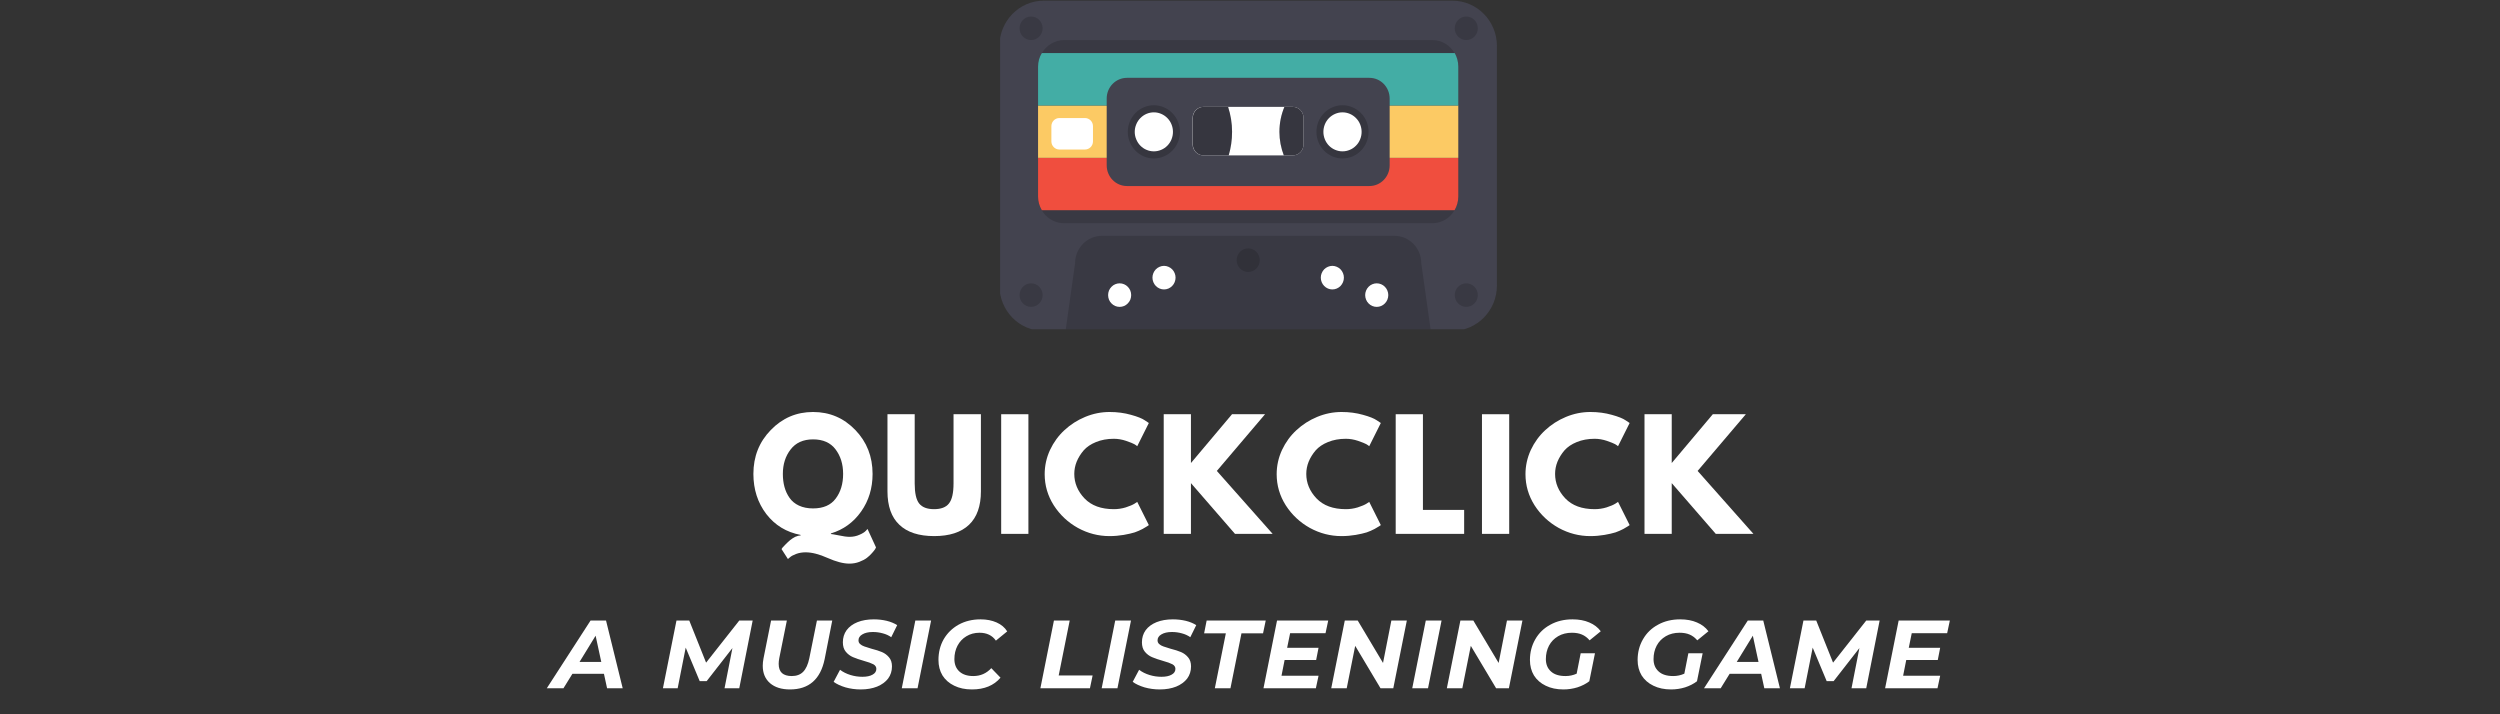 <?xml version="1.0" encoding="UTF-8"?>
<svg xmlns="http://www.w3.org/2000/svg" xmlns:xlink="http://www.w3.org/1999/xlink" width="262.5pt" height="75pt" viewBox="0 0 262.5 75" version="1.2">
<rect x="0" y="0" width="262.5" height="75" fill="#333333" stroke="none"/>
<defs>
<g>
<symbol overflow="visible" id="glyph0-0">
<path style="stroke:none;" d=""/>
</symbol>
<symbol overflow="visible" id="glyph0-1">
<path style="stroke:none;" d="M 3.969 2.641 L 3.297 1.594 C 3.328 1.551 3.363 1.5 3.406 1.438 C 3.457 1.383 3.562 1.273 3.719 1.109 C 3.883 0.941 4.047 0.789 4.203 0.656 C 4.359 0.531 4.535 0.414 4.734 0.312 C 4.941 0.219 5.129 0.172 5.297 0.172 L 5.297 0.109 C 3.816 -0.172 2.617 -0.898 1.703 -2.078 C 0.797 -3.266 0.344 -4.672 0.344 -6.297 C 0.344 -8.117 0.953 -9.656 2.172 -10.906 C 3.391 -12.164 4.867 -12.797 6.609 -12.797 C 8.359 -12.797 9.836 -12.164 11.047 -10.906 C 12.254 -9.656 12.859 -8.117 12.859 -6.297 C 12.859 -4.797 12.457 -3.477 11.656 -2.344 C 10.852 -1.207 9.797 -0.441 8.484 -0.047 L 8.484 0.016 C 8.547 0.016 8.816 0.062 9.297 0.156 C 9.773 0.258 10.156 0.312 10.438 0.312 C 10.82 0.312 11.172 0.238 11.484 0.094 C 11.797 -0.039 12.016 -0.176 12.141 -0.312 L 12.328 -0.516 L 13.219 1.422 C 13.195 1.473 13.164 1.535 13.125 1.609 C 13.082 1.68 12.977 1.812 12.812 2 C 12.645 2.195 12.461 2.367 12.266 2.516 C 12.066 2.672 11.801 2.812 11.469 2.938 C 11.145 3.062 10.797 3.125 10.422 3.125 C 9.797 3.125 9.035 2.926 8.141 2.531 C 7.254 2.133 6.484 1.938 5.828 1.938 C 5.473 1.938 5.141 1.992 4.828 2.109 C 4.523 2.223 4.305 2.344 4.172 2.469 Z M 3.438 -6.297 C 3.438 -5.805 3.492 -5.348 3.609 -4.922 C 3.723 -4.504 3.898 -4.125 4.141 -3.781 C 4.379 -3.438 4.707 -3.164 5.125 -2.969 C 5.551 -2.77 6.047 -2.672 6.609 -2.672 C 7.68 -2.672 8.473 -3.016 8.984 -3.703 C 9.504 -4.391 9.766 -5.254 9.766 -6.297 C 9.766 -7.316 9.5 -8.176 8.969 -8.875 C 8.445 -9.57 7.66 -9.922 6.609 -9.922 C 5.578 -9.922 4.789 -9.566 4.25 -8.859 C 3.707 -8.16 3.438 -7.305 3.438 -6.297 Z M 3.438 -6.297 "/>
</symbol>
<symbol overflow="visible" id="glyph0-2">
<path style="stroke:none;" d="M 10.578 -12.562 L 10.578 -4.469 C 10.578 -2.914 10.16 -1.742 9.328 -0.953 C 8.492 -0.16 7.273 0.234 5.672 0.234 C 4.066 0.234 2.848 -0.16 2.016 -0.953 C 1.18 -1.742 0.766 -2.914 0.766 -4.469 L 0.766 -12.562 L 3.625 -12.562 L 3.625 -5.297 C 3.625 -4.285 3.781 -3.582 4.094 -3.188 C 4.414 -2.789 4.938 -2.594 5.656 -2.594 C 6.383 -2.594 6.906 -2.789 7.219 -3.188 C 7.539 -3.582 7.703 -4.285 7.703 -5.297 L 7.703 -12.562 Z M 10.578 -12.562 "/>
</symbol>
<symbol overflow="visible" id="glyph0-3">
<path style="stroke:none;" d="M 3.781 -12.562 L 3.781 0 L 0.922 0 L 0.922 -12.562 Z M 3.781 -12.562 "/>
</symbol>
<symbol overflow="visible" id="glyph0-4">
<path style="stroke:none;" d="M 7.609 -2.594 C 8.035 -2.594 8.453 -2.656 8.859 -2.781 C 9.273 -2.914 9.582 -3.047 9.781 -3.172 L 10.062 -3.359 L 11.281 -0.922 C 11.25 -0.898 11.195 -0.863 11.125 -0.812 C 11.051 -0.758 10.883 -0.66 10.625 -0.516 C 10.363 -0.379 10.086 -0.258 9.797 -0.156 C 9.504 -0.062 9.117 0.023 8.641 0.109 C 8.16 0.191 7.664 0.234 7.156 0.234 C 5.988 0.234 4.879 -0.051 3.828 -0.625 C 2.785 -1.207 1.941 -2 1.297 -3 C 0.66 -4.008 0.344 -5.098 0.344 -6.266 C 0.344 -7.148 0.531 -8 0.906 -8.812 C 1.289 -9.625 1.797 -10.316 2.422 -10.891 C 3.047 -11.473 3.77 -11.938 4.594 -12.281 C 5.426 -12.625 6.281 -12.797 7.156 -12.797 C 7.969 -12.797 8.719 -12.695 9.406 -12.5 C 10.094 -12.312 10.578 -12.117 10.859 -11.922 L 11.281 -11.641 L 10.062 -9.203 C 10 -9.266 9.895 -9.336 9.75 -9.422 C 9.602 -9.504 9.316 -9.617 8.891 -9.766 C 8.461 -9.91 8.035 -9.984 7.609 -9.984 C 6.91 -9.984 6.285 -9.867 5.734 -9.641 C 5.191 -9.422 4.758 -9.129 4.438 -8.766 C 4.125 -8.398 3.879 -8.004 3.703 -7.578 C 3.535 -7.16 3.453 -6.734 3.453 -6.297 C 3.453 -5.336 3.812 -4.477 4.531 -3.719 C 5.25 -2.969 6.273 -2.594 7.609 -2.594 Z M 7.609 -2.594 "/>
</symbol>
<symbol overflow="visible" id="glyph0-5">
<path style="stroke:none;" d="M 12.359 0 L 8.406 0 L 3.781 -5.328 L 3.781 0 L 0.922 0 L 0.922 -12.562 L 3.781 -12.562 L 3.781 -7.438 L 8.094 -12.562 L 11.562 -12.562 L 6.5 -6.609 Z M 12.359 0 "/>
</symbol>
<symbol overflow="visible" id="glyph0-6">
<path style="stroke:none;" d="M 3.781 -12.562 L 3.781 -2.516 L 8.109 -2.516 L 8.109 0 L 0.922 0 L 0.922 -12.562 Z M 3.781 -12.562 "/>
</symbol>
<symbol overflow="visible" id="glyph1-0">
<path style="stroke:none;" d="M 1.281 -7.109 L 6.422 -7.109 L 5 0 L -0.141 0 Z M 4.344 -0.703 L 5.469 -6.391 L 1.953 -6.391 L 0.812 -0.703 Z M 4.344 -0.703 "/>
</symbol>
<symbol overflow="visible" id="glyph1-1">
<path style="stroke:none;" d="M 5.359 -1.516 L 2.047 -1.516 L 1.109 0 L -0.641 0 L 3.953 -7.109 L 5.578 -7.109 L 7.328 0 L 5.688 0 Z M 5.078 -2.766 L 4.484 -5.516 L 2.797 -2.766 Z M 5.078 -2.766 "/>
</symbol>
<symbol overflow="visible" id="glyph1-2">
<path style="stroke:none;" d=""/>
</symbol>
<symbol overflow="visible" id="glyph1-3">
<path style="stroke:none;" d="M 9.719 -7.109 L 8.312 0 L 6.766 0 L 7.594 -4.219 L 4.891 -0.75 L 4.156 -0.75 L 2.688 -4.266 L 1.844 0 L 0.297 0 L 1.719 -7.109 L 3.062 -7.109 L 4.828 -2.688 L 8.312 -7.109 Z M 9.719 -7.109 "/>
</symbol>
<symbol overflow="visible" id="glyph1-4">
<path style="stroke:none;" d="M 3.641 0.125 C 2.754 0.125 2.055 -0.094 1.547 -0.531 C 1.035 -0.977 0.781 -1.586 0.781 -2.359 C 0.781 -2.586 0.805 -2.844 0.859 -3.125 L 1.656 -7.109 L 3.312 -7.109 L 2.516 -3.156 C 2.473 -2.938 2.453 -2.738 2.453 -2.562 C 2.453 -2.133 2.566 -1.812 2.797 -1.594 C 3.035 -1.383 3.379 -1.281 3.828 -1.281 C 4.328 -1.281 4.723 -1.426 5.016 -1.719 C 5.316 -2.02 5.535 -2.5 5.672 -3.156 L 6.469 -7.109 L 8.078 -7.109 L 7.281 -3.062 C 6.844 -0.938 5.629 0.125 3.641 0.125 Z M 3.641 0.125 "/>
</symbol>
<symbol overflow="visible" id="glyph1-5">
<path style="stroke:none;" d="M 2.766 0.125 C 2.203 0.125 1.664 0.051 1.156 -0.094 C 0.645 -0.25 0.234 -0.441 -0.078 -0.672 L 0.594 -1.938 C 0.914 -1.695 1.281 -1.516 1.688 -1.391 C 2.094 -1.266 2.508 -1.203 2.938 -1.203 C 3.383 -1.203 3.738 -1.273 4 -1.422 C 4.27 -1.566 4.406 -1.77 4.406 -2.031 C 4.406 -2.238 4.301 -2.398 4.094 -2.516 C 3.883 -2.629 3.551 -2.75 3.094 -2.875 C 2.625 -3.008 2.242 -3.141 1.953 -3.266 C 1.66 -3.391 1.41 -3.578 1.203 -3.828 C 0.992 -4.078 0.891 -4.41 0.891 -4.828 C 0.891 -5.305 1.02 -5.727 1.281 -6.094 C 1.551 -6.457 1.93 -6.738 2.422 -6.938 C 2.91 -7.133 3.484 -7.234 4.141 -7.234 C 4.617 -7.234 5.07 -7.18 5.5 -7.078 C 5.926 -6.973 6.289 -6.82 6.594 -6.625 L 5.969 -5.359 C 5.707 -5.547 5.41 -5.68 5.078 -5.766 C 4.742 -5.859 4.398 -5.906 4.047 -5.906 C 3.578 -5.906 3.207 -5.82 2.938 -5.656 C 2.664 -5.5 2.531 -5.289 2.531 -5.031 C 2.531 -4.875 2.586 -4.742 2.703 -4.641 C 2.816 -4.535 2.961 -4.453 3.141 -4.391 C 3.316 -4.328 3.562 -4.25 3.875 -4.156 C 4.332 -4.039 4.707 -3.922 5 -3.797 C 5.289 -3.672 5.535 -3.488 5.734 -3.25 C 5.941 -3.008 6.047 -2.691 6.047 -2.297 C 6.047 -1.805 5.91 -1.379 5.641 -1.016 C 5.367 -0.66 4.984 -0.379 4.484 -0.172 C 3.992 0.023 3.422 0.125 2.766 0.125 Z M 2.766 0.125 "/>
</symbol>
<symbol overflow="visible" id="glyph1-6">
<path style="stroke:none;" d="M 1.719 -7.109 L 3.375 -7.109 L 1.953 0 L 0.297 0 Z M 1.719 -7.109 "/>
</symbol>
<symbol overflow="visible" id="glyph1-7">
<path style="stroke:none;" d="M 4.031 0.125 C 3.32 0.125 2.703 -0.004 2.172 -0.266 C 1.641 -0.523 1.227 -0.883 0.938 -1.344 C 0.656 -1.812 0.516 -2.352 0.516 -2.969 C 0.516 -3.77 0.695 -4.492 1.062 -5.141 C 1.438 -5.785 1.957 -6.297 2.625 -6.672 C 3.301 -7.047 4.07 -7.234 4.938 -7.234 C 5.57 -7.234 6.133 -7.125 6.625 -6.906 C 7.113 -6.688 7.484 -6.375 7.734 -5.969 L 6.547 -5 C 6.16 -5.551 5.586 -5.828 4.828 -5.828 C 4.305 -5.828 3.844 -5.703 3.438 -5.453 C 3.039 -5.211 2.734 -4.883 2.516 -4.469 C 2.297 -4.051 2.188 -3.582 2.188 -3.062 C 2.188 -2.52 2.359 -2.086 2.703 -1.766 C 3.055 -1.441 3.547 -1.281 4.172 -1.281 C 4.922 -1.281 5.551 -1.555 6.062 -2.109 L 7.031 -1.109 C 6.332 -0.285 5.332 0.125 4.031 0.125 Z M 4.031 0.125 "/>
</symbol>
<symbol overflow="visible" id="glyph1-8">
<path style="stroke:none;" d="M 1.719 -7.109 L 3.375 -7.109 L 2.219 -1.344 L 5.781 -1.344 L 5.5 0 L 0.297 0 Z M 1.719 -7.109 "/>
</symbol>
<symbol overflow="visible" id="glyph1-9">
<path style="stroke:none;" d="M 2.922 -5.766 L 0.641 -5.766 L 0.906 -7.109 L 7.109 -7.109 L 6.828 -5.766 L 4.562 -5.766 L 3.406 0 L 1.766 0 Z M 2.922 -5.766 "/>
</symbol>
<symbol overflow="visible" id="glyph1-10">
<path style="stroke:none;" d="M 3.094 -5.781 L 2.781 -4.25 L 6.078 -4.25 L 5.828 -2.969 L 2.516 -2.969 L 2.188 -1.312 L 6.078 -1.312 L 5.797 0 L 0.297 0 L 1.719 -7.109 L 7.094 -7.109 L 6.812 -5.781 Z M 3.094 -5.781 "/>
</symbol>
<symbol overflow="visible" id="glyph1-11">
<path style="stroke:none;" d="M 8.234 -7.109 L 6.812 0 L 5.469 0 L 2.812 -4.453 L 1.922 0 L 0.297 0 L 1.719 -7.109 L 3.078 -7.109 L 5.734 -2.656 L 6.609 -7.109 Z M 8.234 -7.109 "/>
</symbol>
<symbol overflow="visible" id="glyph1-12">
<path style="stroke:none;" d="M 5.844 -3.672 L 7.344 -3.672 L 6.75 -0.734 C 6.395 -0.461 5.977 -0.25 5.5 -0.094 C 5.031 0.051 4.539 0.125 4.031 0.125 C 3.32 0.125 2.703 -0.004 2.172 -0.266 C 1.641 -0.523 1.227 -0.883 0.938 -1.344 C 0.656 -1.812 0.516 -2.352 0.516 -2.969 C 0.516 -3.77 0.703 -4.492 1.078 -5.141 C 1.453 -5.797 1.977 -6.305 2.656 -6.672 C 3.332 -7.047 4.109 -7.234 4.984 -7.234 C 5.66 -7.234 6.25 -7.125 6.75 -6.906 C 7.25 -6.695 7.648 -6.391 7.953 -5.984 L 6.781 -5.031 C 6.539 -5.312 6.27 -5.516 5.969 -5.641 C 5.676 -5.766 5.328 -5.828 4.922 -5.828 C 4.379 -5.828 3.898 -5.707 3.484 -5.469 C 3.066 -5.227 2.742 -4.895 2.516 -4.469 C 2.297 -4.051 2.188 -3.582 2.188 -3.062 C 2.188 -2.52 2.363 -2.086 2.719 -1.766 C 3.07 -1.441 3.582 -1.281 4.25 -1.281 C 4.664 -1.281 5.055 -1.363 5.422 -1.531 Z M 5.844 -3.672 "/>
</symbol>
</g>
<clipPath id="clip1">
  <path d="M 105.012 0.07 L 157.188 0.07 L 157.188 34.57 L 105.012 34.57 Z M 105.012 0.07 "/>
</clipPath>
<clipPath id="clip2">
  <path d="M 111 24 L 151 24 L 151 34.57 L 111 34.57 Z M 111 24 "/>
</clipPath>
</defs>
<g id="surface1">
<g style="fill:rgb(100%,100%,100%);fill-opacity:1;">
  <use xlink:href="#glyph0-1" x="78.762" y="56.056"/>
</g>
<g style="fill:rgb(100%,100%,100%);fill-opacity:1;">
  <use xlink:href="#glyph0-2" x="92.418" y="56.056"/>
</g>
<g style="fill:rgb(100%,100%,100%);fill-opacity:1;">
  <use xlink:href="#glyph0-3" x="104.202" y="56.056"/>
</g>
<g style="fill:rgb(100%,100%,100%);fill-opacity:1;">
  <use xlink:href="#glyph0-4" x="109.347" y="56.056"/>
</g>
<g style="fill:rgb(100%,100%,100%);fill-opacity:1;">
  <use xlink:href="#glyph0-5" x="121.268" y="56.056"/>
</g>
<g style="fill:rgb(100%,100%,100%);fill-opacity:1;">
  <use xlink:href="#glyph0-4" x="133.706" y="56.056"/>
</g>
<g style="fill:rgb(100%,100%,100%);fill-opacity:1;">
  <use xlink:href="#glyph0-6" x="145.626" y="56.056"/>
</g>
<g style="fill:rgb(100%,100%,100%);fill-opacity:1;">
  <use xlink:href="#glyph0-3" x="154.685" y="56.056"/>
</g>
<g style="fill:rgb(100%,100%,100%);fill-opacity:1;">
  <use xlink:href="#glyph0-4" x="159.831" y="56.056"/>
</g>
<g style="fill:rgb(100%,100%,100%);fill-opacity:1;">
  <use xlink:href="#glyph0-5" x="171.751" y="56.056"/>
</g>
<g style="fill:rgb(100%,100%,100%);fill-opacity:1;">
  <use xlink:href="#glyph1-1" x="58.055" y="72.266"/>
</g>
<g style="fill:rgb(100%,100%,100%);fill-opacity:1;">
  <use xlink:href="#glyph1-2" x="66.134" y="72.266"/>
</g>
<g style="fill:rgb(100%,100%,100%);fill-opacity:1;">
  <use xlink:href="#glyph1-3" x="69.311" y="72.266"/>
</g>
<g style="fill:rgb(100%,100%,100%);fill-opacity:1;">
  <use xlink:href="#glyph1-4" x="79.308" y="72.266"/>
</g>
<g style="fill:rgb(100%,100%,100%);fill-opacity:1;">
  <use xlink:href="#glyph1-5" x="87.61" y="72.266"/>
</g>
<g style="fill:rgb(100%,100%,100%);fill-opacity:1;">
  <use xlink:href="#glyph1-6" x="94.39" y="72.266"/>
</g>
<g style="fill:rgb(100%,100%,100%);fill-opacity:1;">
  <use xlink:href="#glyph1-7" x="98.023" y="72.266"/>
</g>
<g style="fill:rgb(100%,100%,100%);fill-opacity:1;">
  <use xlink:href="#glyph1-2" x="105.767" y="72.266"/>
</g>
<g style="fill:rgb(100%,100%,100%);fill-opacity:1;">
  <use xlink:href="#glyph1-8" x="108.944" y="72.266"/>
</g>
<g style="fill:rgb(100%,100%,100%);fill-opacity:1;">
  <use xlink:href="#glyph1-6" x="115.379" y="72.266"/>
</g>
<g style="fill:rgb(100%,100%,100%);fill-opacity:1;">
  <use xlink:href="#glyph1-5" x="119.012" y="72.266"/>
</g>
<g style="fill:rgb(100%,100%,100%);fill-opacity:1;">
  <use xlink:href="#glyph1-9" x="125.792" y="72.266"/>
</g>
<g style="fill:rgb(100%,100%,100%);fill-opacity:1;">
  <use xlink:href="#glyph1-10" x="132.369" y="72.266"/>
</g>
<g style="fill:rgb(100%,100%,100%);fill-opacity:1;">
  <use xlink:href="#glyph1-11" x="139.484" y="72.266"/>
</g>
<g style="fill:rgb(100%,100%,100%);fill-opacity:1;">
  <use xlink:href="#glyph1-6" x="147.989" y="72.266"/>
</g>
<g style="fill:rgb(100%,100%,100%);fill-opacity:1;">
  <use xlink:href="#glyph1-11" x="151.622" y="72.266"/>
</g>
<g style="fill:rgb(100%,100%,100%);fill-opacity:1;">
  <use xlink:href="#glyph1-12" x="160.128" y="72.266"/>
</g>
<g style="fill:rgb(100%,100%,100%);fill-opacity:1;">
  <use xlink:href="#glyph1-2" x="168.257" y="72.266"/>
</g>
<g style="fill:rgb(100%,100%,100%);fill-opacity:1;">
  <use xlink:href="#glyph1-12" x="171.434" y="72.266"/>
</g>
<g style="fill:rgb(100%,100%,100%);fill-opacity:1;">
  <use xlink:href="#glyph1-1" x="179.564" y="72.266"/>
</g>
<g style="fill:rgb(100%,100%,100%);fill-opacity:1;">
  <use xlink:href="#glyph1-3" x="187.643" y="72.266"/>
</g>
<g style="fill:rgb(100%,100%,100%);fill-opacity:1;">
  <use xlink:href="#glyph1-10" x="197.64" y="72.266"/>
</g>
<g clip-path="url(#clip1)" clip-rule="nonzero">
<path style=" stroke:none;fill-rule:nonzero;fill:rgb(26.27%,26.27%,30.98%);fill-opacity:1;" d="M 157.176 4.824 L 157.176 29.984 C 157.176 32.605 155.086 34.738 152.516 34.738 L 109.602 34.738 C 107.031 34.762 104.941 32.629 104.941 29.984 L 104.941 4.824 C 104.941 2.203 107.031 0.07 109.602 0.07 L 152.496 0.07 C 155.086 0.07 157.176 2.203 157.176 4.824 Z M 157.176 4.824 "/>
</g>
<path style=" stroke:none;fill-rule:nonzero;fill:rgb(0%,0%,0%);fill-opacity:0.149;" d="M 153.121 7 L 153.121 20.625 C 153.121 21.156 152.977 21.648 152.727 22.074 C 152.602 22.289 152.453 22.48 152.266 22.672 C 151.785 23.141 151.117 23.438 150.387 23.438 L 111.734 23.438 C 111 23.438 110.332 23.141 109.852 22.672 C 109.664 22.5 109.52 22.309 109.395 22.074 C 109.141 21.648 108.996 21.156 108.996 20.625 L 108.996 7 C 108.996 6.469 109.141 5.977 109.395 5.57 C 109.875 4.762 110.75 4.207 111.734 4.207 L 150.387 4.207 C 151.387 4.207 152.246 4.742 152.727 5.57 C 152.977 5.977 153.121 6.469 153.121 7 Z M 153.121 7 "/>
<g clip-path="url(#clip2)" clip-rule="nonzero">
<path style=" stroke:none;fill-rule:nonzero;fill:rgb(0%,0%,0%);fill-opacity:0.149;" d="M 150.238 34.762 L 111.879 34.762 L 112.883 27.641 C 112.883 26.039 114.156 24.762 115.703 24.762 L 146.414 24.762 C 147.984 24.762 149.234 26.062 149.234 27.641 Z M 150.238 34.762 "/>
</g>
<path style=" stroke:none;fill-rule:nonzero;fill:rgb(0%,0%,0%);fill-opacity:0.149;" d="M 109.477 30.984 C 109.477 31.148 109.445 31.309 109.383 31.461 C 109.324 31.609 109.234 31.746 109.121 31.859 C 109.008 31.977 108.879 32.066 108.73 32.129 C 108.582 32.191 108.426 32.223 108.266 32.223 C 108.105 32.223 107.949 32.191 107.801 32.129 C 107.652 32.066 107.523 31.977 107.406 31.859 C 107.293 31.746 107.207 31.609 107.145 31.461 C 107.082 31.309 107.055 31.148 107.055 30.984 C 107.055 30.82 107.082 30.664 107.145 30.512 C 107.207 30.363 107.293 30.227 107.406 30.113 C 107.523 29.996 107.652 29.906 107.801 29.844 C 107.949 29.781 108.105 29.75 108.266 29.75 C 108.426 29.75 108.582 29.781 108.73 29.844 C 108.879 29.906 109.008 29.996 109.121 30.113 C 109.234 30.227 109.324 30.363 109.383 30.512 C 109.445 30.664 109.477 30.82 109.477 30.984 Z M 109.477 30.984 "/>
<path style=" stroke:none;fill-rule:nonzero;fill:rgb(0%,0%,0%);fill-opacity:0.149;" d="M 132.27 27.32 C 132.27 27.484 132.238 27.641 132.18 27.793 C 132.117 27.945 132.031 28.078 131.918 28.191 C 131.801 28.309 131.672 28.398 131.523 28.461 C 131.375 28.523 131.219 28.555 131.059 28.555 C 130.898 28.555 130.742 28.523 130.594 28.461 C 130.445 28.398 130.316 28.309 130.203 28.191 C 130.09 28.078 130 27.945 129.941 27.793 C 129.879 27.641 129.848 27.484 129.848 27.32 C 129.848 27.156 129.879 26.996 129.941 26.848 C 130 26.695 130.09 26.559 130.203 26.445 C 130.316 26.328 130.445 26.238 130.594 26.176 C 130.742 26.113 130.898 26.082 131.059 26.082 C 131.219 26.082 131.375 26.113 131.523 26.176 C 131.672 26.238 131.801 26.328 131.918 26.445 C 132.031 26.559 132.117 26.695 132.18 26.848 C 132.238 26.996 132.27 27.156 132.27 27.32 Z M 132.27 27.32 "/>
<path style=" stroke:none;fill-rule:nonzero;fill:rgb(0%,0%,0%);fill-opacity:0.149;" d="M 155.168 30.984 C 155.168 31.148 155.141 31.309 155.078 31.461 C 155.016 31.609 154.93 31.746 154.816 31.859 C 154.703 31.977 154.57 32.066 154.422 32.129 C 154.273 32.191 154.117 32.223 153.957 32.223 C 153.797 32.223 153.645 32.191 153.496 32.129 C 153.348 32.066 153.215 31.977 153.102 31.859 C 152.988 31.746 152.898 31.609 152.84 31.461 C 152.777 31.309 152.746 31.148 152.746 30.984 C 152.746 30.82 152.777 30.664 152.84 30.512 C 152.898 30.363 152.988 30.227 153.102 30.113 C 153.215 29.996 153.348 29.906 153.496 29.844 C 153.645 29.781 153.797 29.75 153.957 29.75 C 154.117 29.75 154.273 29.781 154.422 29.844 C 154.57 29.906 154.703 29.996 154.816 30.113 C 154.93 30.227 155.016 30.363 155.078 30.512 C 155.141 30.664 155.168 30.82 155.168 30.984 Z M 155.168 30.984 "/>
<path style=" stroke:none;fill-rule:nonzero;fill:rgb(0%,0%,0%);fill-opacity:0.149;" d="M 109.477 2.973 C 109.477 3.137 109.445 3.293 109.383 3.445 C 109.324 3.594 109.234 3.73 109.121 3.844 C 109.008 3.961 108.879 4.051 108.73 4.113 C 108.582 4.176 108.426 4.207 108.266 4.207 C 108.105 4.207 107.949 4.176 107.801 4.113 C 107.652 4.051 107.523 3.961 107.406 3.844 C 107.293 3.73 107.207 3.594 107.145 3.445 C 107.082 3.293 107.055 3.137 107.055 2.973 C 107.055 2.809 107.082 2.648 107.145 2.496 C 107.207 2.348 107.293 2.211 107.406 2.098 C 107.523 1.98 107.652 1.891 107.801 1.828 C 107.949 1.766 108.105 1.734 108.266 1.734 C 108.426 1.734 108.582 1.766 108.73 1.828 C 108.879 1.891 109.008 1.98 109.121 2.098 C 109.234 2.211 109.324 2.348 109.383 2.496 C 109.445 2.648 109.477 2.809 109.477 2.973 Z M 109.477 2.973 "/>
<path style=" stroke:none;fill-rule:nonzero;fill:rgb(0%,0%,0%);fill-opacity:0.149;" d="M 155.168 2.973 C 155.168 3.137 155.141 3.293 155.078 3.445 C 155.016 3.594 154.93 3.73 154.816 3.844 C 154.703 3.961 154.57 4.051 154.422 4.113 C 154.273 4.176 154.117 4.207 153.957 4.207 C 153.797 4.207 153.645 4.176 153.496 4.113 C 153.348 4.051 153.215 3.961 153.102 3.844 C 152.988 3.73 152.898 3.594 152.84 3.445 C 152.777 3.293 152.746 3.137 152.746 2.973 C 152.746 2.809 152.777 2.648 152.84 2.496 C 152.898 2.348 152.988 2.211 153.102 2.098 C 153.215 1.98 153.348 1.891 153.496 1.828 C 153.645 1.766 153.797 1.734 153.957 1.734 C 154.117 1.734 154.273 1.766 154.422 1.828 C 154.57 1.891 154.703 1.98 154.816 2.098 C 154.93 2.211 155.016 2.348 155.078 2.496 C 155.141 2.648 155.168 2.809 155.168 2.973 Z M 155.168 2.973 "/>
<path style=" stroke:none;fill-rule:nonzero;fill:rgb(100%,100%,100%);fill-opacity:1;" d="M 118.773 30.984 C 118.773 31.148 118.742 31.309 118.684 31.461 C 118.621 31.609 118.531 31.746 118.418 31.859 C 118.305 31.977 118.176 32.066 118.027 32.129 C 117.879 32.191 117.723 32.223 117.562 32.223 C 117.402 32.223 117.246 32.191 117.098 32.129 C 116.949 32.066 116.82 31.977 116.707 31.859 C 116.59 31.746 116.504 31.609 116.441 31.461 C 116.383 31.309 116.352 31.148 116.352 30.984 C 116.352 30.82 116.383 30.664 116.441 30.512 C 116.504 30.363 116.59 30.227 116.707 30.113 C 116.82 29.996 116.949 29.906 117.098 29.844 C 117.246 29.781 117.402 29.75 117.562 29.75 C 117.723 29.75 117.879 29.781 118.027 29.844 C 118.176 29.906 118.305 29.996 118.418 30.113 C 118.531 30.227 118.621 30.363 118.684 30.512 C 118.742 30.664 118.773 30.82 118.773 30.984 Z M 118.773 30.984 "/>
<path style=" stroke:none;fill-rule:nonzero;fill:rgb(100%,100%,100%);fill-opacity:1;" d="M 123.434 29.152 C 123.434 29.316 123.402 29.473 123.34 29.625 C 123.281 29.777 123.191 29.91 123.078 30.027 C 122.965 30.145 122.832 30.23 122.684 30.297 C 122.535 30.359 122.383 30.391 122.223 30.391 C 122.062 30.391 121.906 30.359 121.758 30.297 C 121.609 30.23 121.477 30.145 121.363 30.027 C 121.25 29.91 121.164 29.777 121.102 29.625 C 121.039 29.473 121.008 29.316 121.008 29.152 C 121.008 28.988 121.039 28.832 121.102 28.68 C 121.164 28.527 121.25 28.395 121.363 28.277 C 121.477 28.164 121.609 28.074 121.758 28.012 C 121.906 27.949 122.062 27.914 122.223 27.914 C 122.383 27.914 122.535 27.949 122.684 28.012 C 122.832 28.074 122.965 28.164 123.078 28.277 C 123.191 28.395 123.281 28.527 123.34 28.68 C 123.402 28.832 123.434 28.988 123.434 29.152 Z M 123.434 29.152 "/>
<path style=" stroke:none;fill-rule:nonzero;fill:rgb(100%,100%,100%);fill-opacity:1;" d="M 145.77 30.984 C 145.77 31.148 145.738 31.309 145.676 31.461 C 145.613 31.609 145.527 31.746 145.414 31.859 C 145.301 31.977 145.168 32.066 145.02 32.129 C 144.871 32.191 144.719 32.223 144.555 32.223 C 144.395 32.223 144.242 32.191 144.094 32.129 C 143.945 32.066 143.812 31.977 143.699 31.859 C 143.586 31.746 143.496 31.609 143.438 31.461 C 143.375 31.309 143.344 31.148 143.344 30.984 C 143.344 30.82 143.375 30.664 143.438 30.512 C 143.5 30.363 143.586 30.227 143.699 30.113 C 143.812 29.996 143.945 29.906 144.094 29.844 C 144.242 29.781 144.395 29.75 144.555 29.75 C 144.719 29.75 144.871 29.781 145.02 29.844 C 145.168 29.906 145.301 29.996 145.414 30.113 C 145.527 30.227 145.613 30.363 145.676 30.512 C 145.738 30.664 145.77 30.82 145.77 30.984 Z M 145.77 30.984 "/>
<path style=" stroke:none;fill-rule:nonzero;fill:rgb(94.119%,30.589%,24.309%);fill-opacity:1;" d="M 153.121 16.574 L 153.121 20.625 C 153.121 21.156 152.977 21.648 152.727 22.074 L 109.395 22.074 C 109.141 21.648 108.996 21.156 108.996 20.625 L 108.996 16.574 Z M 153.121 16.574 "/>
<path style=" stroke:none;fill-rule:nonzero;fill:rgb(98.819%,79.219%,39.22%);fill-opacity:1;" d="M 108.996 11.074 L 153.121 11.074 L 153.121 16.574 L 108.996 16.574 Z M 108.996 11.074 "/>
<path style=" stroke:none;fill-rule:nonzero;fill:rgb(26.27%,67.839%,64.709%);fill-opacity:1;" d="M 153.121 7 L 153.121 11.074 L 108.996 11.074 L 108.996 7 C 108.996 6.469 109.141 5.977 109.395 5.57 L 152.746 5.57 C 152.977 5.977 153.121 6.469 153.121 7 Z M 153.121 7 "/>
<path style=" stroke:none;fill-rule:nonzero;fill:rgb(100%,100%,100%);fill-opacity:1;" d="M 141.109 29.152 C 141.109 29.316 141.078 29.473 141.016 29.625 C 140.953 29.777 140.867 29.91 140.754 30.027 C 140.641 30.145 140.508 30.23 140.359 30.297 C 140.211 30.359 140.059 30.391 139.898 30.391 C 139.734 30.391 139.582 30.359 139.434 30.297 C 139.285 30.23 139.152 30.145 139.039 30.027 C 138.926 29.91 138.84 29.777 138.777 29.625 C 138.715 29.473 138.684 29.316 138.684 29.152 C 138.684 28.988 138.715 28.832 138.777 28.68 C 138.84 28.527 138.926 28.395 139.039 28.277 C 139.152 28.164 139.285 28.074 139.434 28.012 C 139.582 27.949 139.734 27.914 139.898 27.914 C 140.059 27.914 140.211 27.949 140.359 28.012 C 140.508 28.074 140.641 28.164 140.754 28.277 C 140.867 28.395 140.953 28.527 141.016 28.68 C 141.078 28.832 141.109 28.988 141.109 29.152 Z M 141.109 29.152 "/>
<path style=" stroke:none;fill-rule:nonzero;fill:rgb(26.27%,26.27%,30.98%);fill-opacity:1;" d="M 143.781 19.535 L 118.336 19.535 C 117.145 19.535 116.203 18.555 116.203 17.363 L 116.203 10.348 C 116.203 9.133 117.164 8.172 118.336 8.172 L 143.781 8.172 C 144.973 8.172 145.914 9.152 145.914 10.348 L 145.914 17.363 C 145.914 18.555 144.973 19.535 143.781 19.535 Z M 143.781 19.535 "/>
<path style=" stroke:none;fill-rule:nonzero;fill:rgb(100%,100%,100%);fill-opacity:1;" d="M 136.867 12.375 L 136.867 15.168 C 136.867 15.805 136.367 16.316 135.738 16.316 L 126.359 16.316 C 125.73 16.316 125.23 15.805 125.23 15.168 L 125.23 12.375 C 125.23 11.734 125.73 11.223 126.359 11.223 L 135.738 11.223 C 136.367 11.223 136.867 11.734 136.867 12.375 Z M 136.867 12.375 "/>
<path style=" stroke:none;fill-rule:nonzero;fill:rgb(26.27%,26.27%,30.98%);fill-opacity:1;" d="M 129.367 13.844 C 129.367 14.719 129.242 15.527 129.012 16.316 L 126.379 16.316 C 125.754 16.316 125.25 15.805 125.25 15.168 L 125.25 12.375 C 125.25 11.734 125.754 11.223 126.379 11.223 L 128.949 11.223 C 129.219 12.055 129.367 12.926 129.367 13.844 Z M 129.367 13.844 "/>
<path style=" stroke:none;fill-rule:nonzero;fill:rgb(0%,0%,0%);fill-opacity:0.2;" d="M 143.699 13.844 C 143.699 14.215 143.629 14.57 143.492 14.914 C 143.352 15.254 143.156 15.559 142.898 15.82 C 142.641 16.082 142.344 16.281 142.012 16.426 C 141.676 16.566 141.324 16.637 140.961 16.637 C 140.598 16.637 140.25 16.566 139.914 16.426 C 139.578 16.281 139.285 16.082 139.027 15.82 C 138.77 15.559 138.574 15.254 138.434 14.914 C 138.297 14.57 138.227 14.215 138.227 13.844 C 138.227 13.473 138.297 13.117 138.434 12.777 C 138.574 12.434 138.77 12.133 139.027 11.871 C 139.285 11.609 139.578 11.406 139.914 11.266 C 140.25 11.121 140.598 11.051 140.961 11.051 C 141.324 11.051 141.676 11.121 142.012 11.266 C 142.344 11.406 142.641 11.609 142.898 11.871 C 143.156 12.133 143.352 12.434 143.492 12.777 C 143.629 13.117 143.699 13.473 143.699 13.844 Z M 143.699 13.844 "/>
<path style=" stroke:none;fill-rule:nonzero;fill:rgb(100%,100%,100%);fill-opacity:1;" d="M 142.969 13.844 C 142.969 14.117 142.918 14.375 142.816 14.629 C 142.715 14.879 142.57 15.102 142.379 15.293 C 142.191 15.484 141.977 15.633 141.73 15.734 C 141.484 15.84 141.227 15.891 140.961 15.891 C 140.695 15.891 140.441 15.84 140.195 15.734 C 139.949 15.633 139.73 15.484 139.543 15.293 C 139.355 15.102 139.211 14.879 139.109 14.629 C 139.008 14.375 138.957 14.117 138.957 13.844 C 138.957 13.574 139.008 13.312 139.109 13.062 C 139.211 12.809 139.355 12.59 139.543 12.398 C 139.73 12.207 139.949 12.059 140.195 11.953 C 140.441 11.848 140.695 11.797 140.961 11.797 C 141.227 11.797 141.484 11.848 141.73 11.953 C 141.977 12.059 142.191 12.207 142.379 12.398 C 142.57 12.59 142.715 12.809 142.816 13.062 C 142.918 13.312 142.969 13.574 142.969 13.844 Z M 142.969 13.844 "/>
<path style=" stroke:none;fill-rule:nonzero;fill:rgb(0%,0%,0%);fill-opacity:0.2;" d="M 123.895 13.844 C 123.895 14.215 123.824 14.57 123.684 14.914 C 123.547 15.254 123.348 15.559 123.09 15.82 C 122.836 16.082 122.539 16.281 122.203 16.426 C 121.867 16.566 121.52 16.637 121.156 16.637 C 120.793 16.637 120.445 16.566 120.109 16.426 C 119.773 16.281 119.477 16.082 119.219 15.82 C 118.965 15.559 118.766 15.254 118.629 14.914 C 118.488 14.57 118.418 14.215 118.418 13.844 C 118.418 13.473 118.488 13.117 118.629 12.777 C 118.766 12.434 118.965 12.133 119.219 11.871 C 119.477 11.609 119.773 11.406 120.109 11.266 C 120.445 11.121 120.793 11.051 121.156 11.051 C 121.52 11.051 121.867 11.121 122.203 11.266 C 122.539 11.406 122.836 11.609 123.09 11.871 C 123.348 12.133 123.547 12.434 123.684 12.777 C 123.824 13.117 123.895 13.473 123.895 13.844 Z M 123.895 13.844 "/>
<path style=" stroke:none;fill-rule:nonzero;fill:rgb(100%,100%,100%);fill-opacity:1;" d="M 123.16 13.844 C 123.16 14.117 123.109 14.375 123.008 14.629 C 122.906 14.879 122.762 15.102 122.574 15.293 C 122.387 15.484 122.168 15.633 121.922 15.734 C 121.676 15.84 121.422 15.891 121.156 15.891 C 120.891 15.891 120.633 15.84 120.387 15.734 C 120.141 15.633 119.926 15.484 119.738 15.293 C 119.551 15.102 119.406 14.879 119.305 14.629 C 119.199 14.375 119.148 14.117 119.148 13.844 C 119.148 13.574 119.199 13.312 119.305 13.062 C 119.406 12.809 119.551 12.59 119.738 12.398 C 119.926 12.207 120.141 12.059 120.387 11.953 C 120.633 11.848 120.891 11.797 121.156 11.797 C 121.422 11.797 121.676 11.848 121.922 11.953 C 122.168 12.059 122.387 12.207 122.574 12.398 C 122.762 12.59 122.906 12.809 123.008 13.062 C 123.109 13.312 123.16 13.574 123.16 13.844 Z M 123.16 13.844 "/>
<path style=" stroke:none;fill-rule:nonzero;fill:rgb(26.27%,26.27%,30.98%);fill-opacity:1;" d="M 136.867 12.375 L 136.867 15.168 C 136.867 15.805 136.367 16.316 135.738 16.316 L 134.801 16.316 C 134.508 15.551 134.34 14.719 134.34 13.844 C 134.34 12.906 134.527 12.031 134.863 11.223 L 135.738 11.223 C 136.367 11.223 136.867 11.734 136.867 12.375 Z M 136.867 12.375 "/>
<path style=" stroke:none;fill-rule:nonzero;fill:rgb(0%,0%,0%);fill-opacity:0.2;" d="M 129.367 13.844 C 129.367 14.719 129.242 15.527 129.012 16.316 L 126.379 16.316 C 125.754 16.316 125.25 15.805 125.25 15.168 L 125.25 12.375 C 125.25 11.734 125.754 11.223 126.379 11.223 L 128.949 11.223 C 129.219 12.055 129.367 12.926 129.367 13.844 Z M 129.367 13.844 "/>
<path style=" stroke:none;fill-rule:nonzero;fill:rgb(0%,0%,0%);fill-opacity:0.2;" d="M 136.867 12.375 L 136.867 15.168 C 136.867 15.805 136.367 16.316 135.738 16.316 L 134.801 16.316 C 134.508 15.551 134.34 14.719 134.34 13.844 C 134.34 12.906 134.527 12.031 134.863 11.223 L 135.738 11.223 C 136.367 11.223 136.867 11.734 136.867 12.375 Z M 136.867 12.375 "/>
<path style=" stroke:none;fill-rule:nonzero;fill:rgb(100%,100%,100%);fill-opacity:1;" d="M 113.926 15.699 L 111.23 15.699 C 110.773 15.699 110.395 15.316 110.395 14.848 L 110.395 13.246 C 110.395 12.777 110.773 12.395 111.23 12.395 L 113.926 12.395 C 114.387 12.395 114.762 12.777 114.762 13.246 L 114.762 14.848 C 114.762 15.316 114.387 15.699 113.926 15.699 Z M 113.926 15.699 "/>
</g>
</svg>
